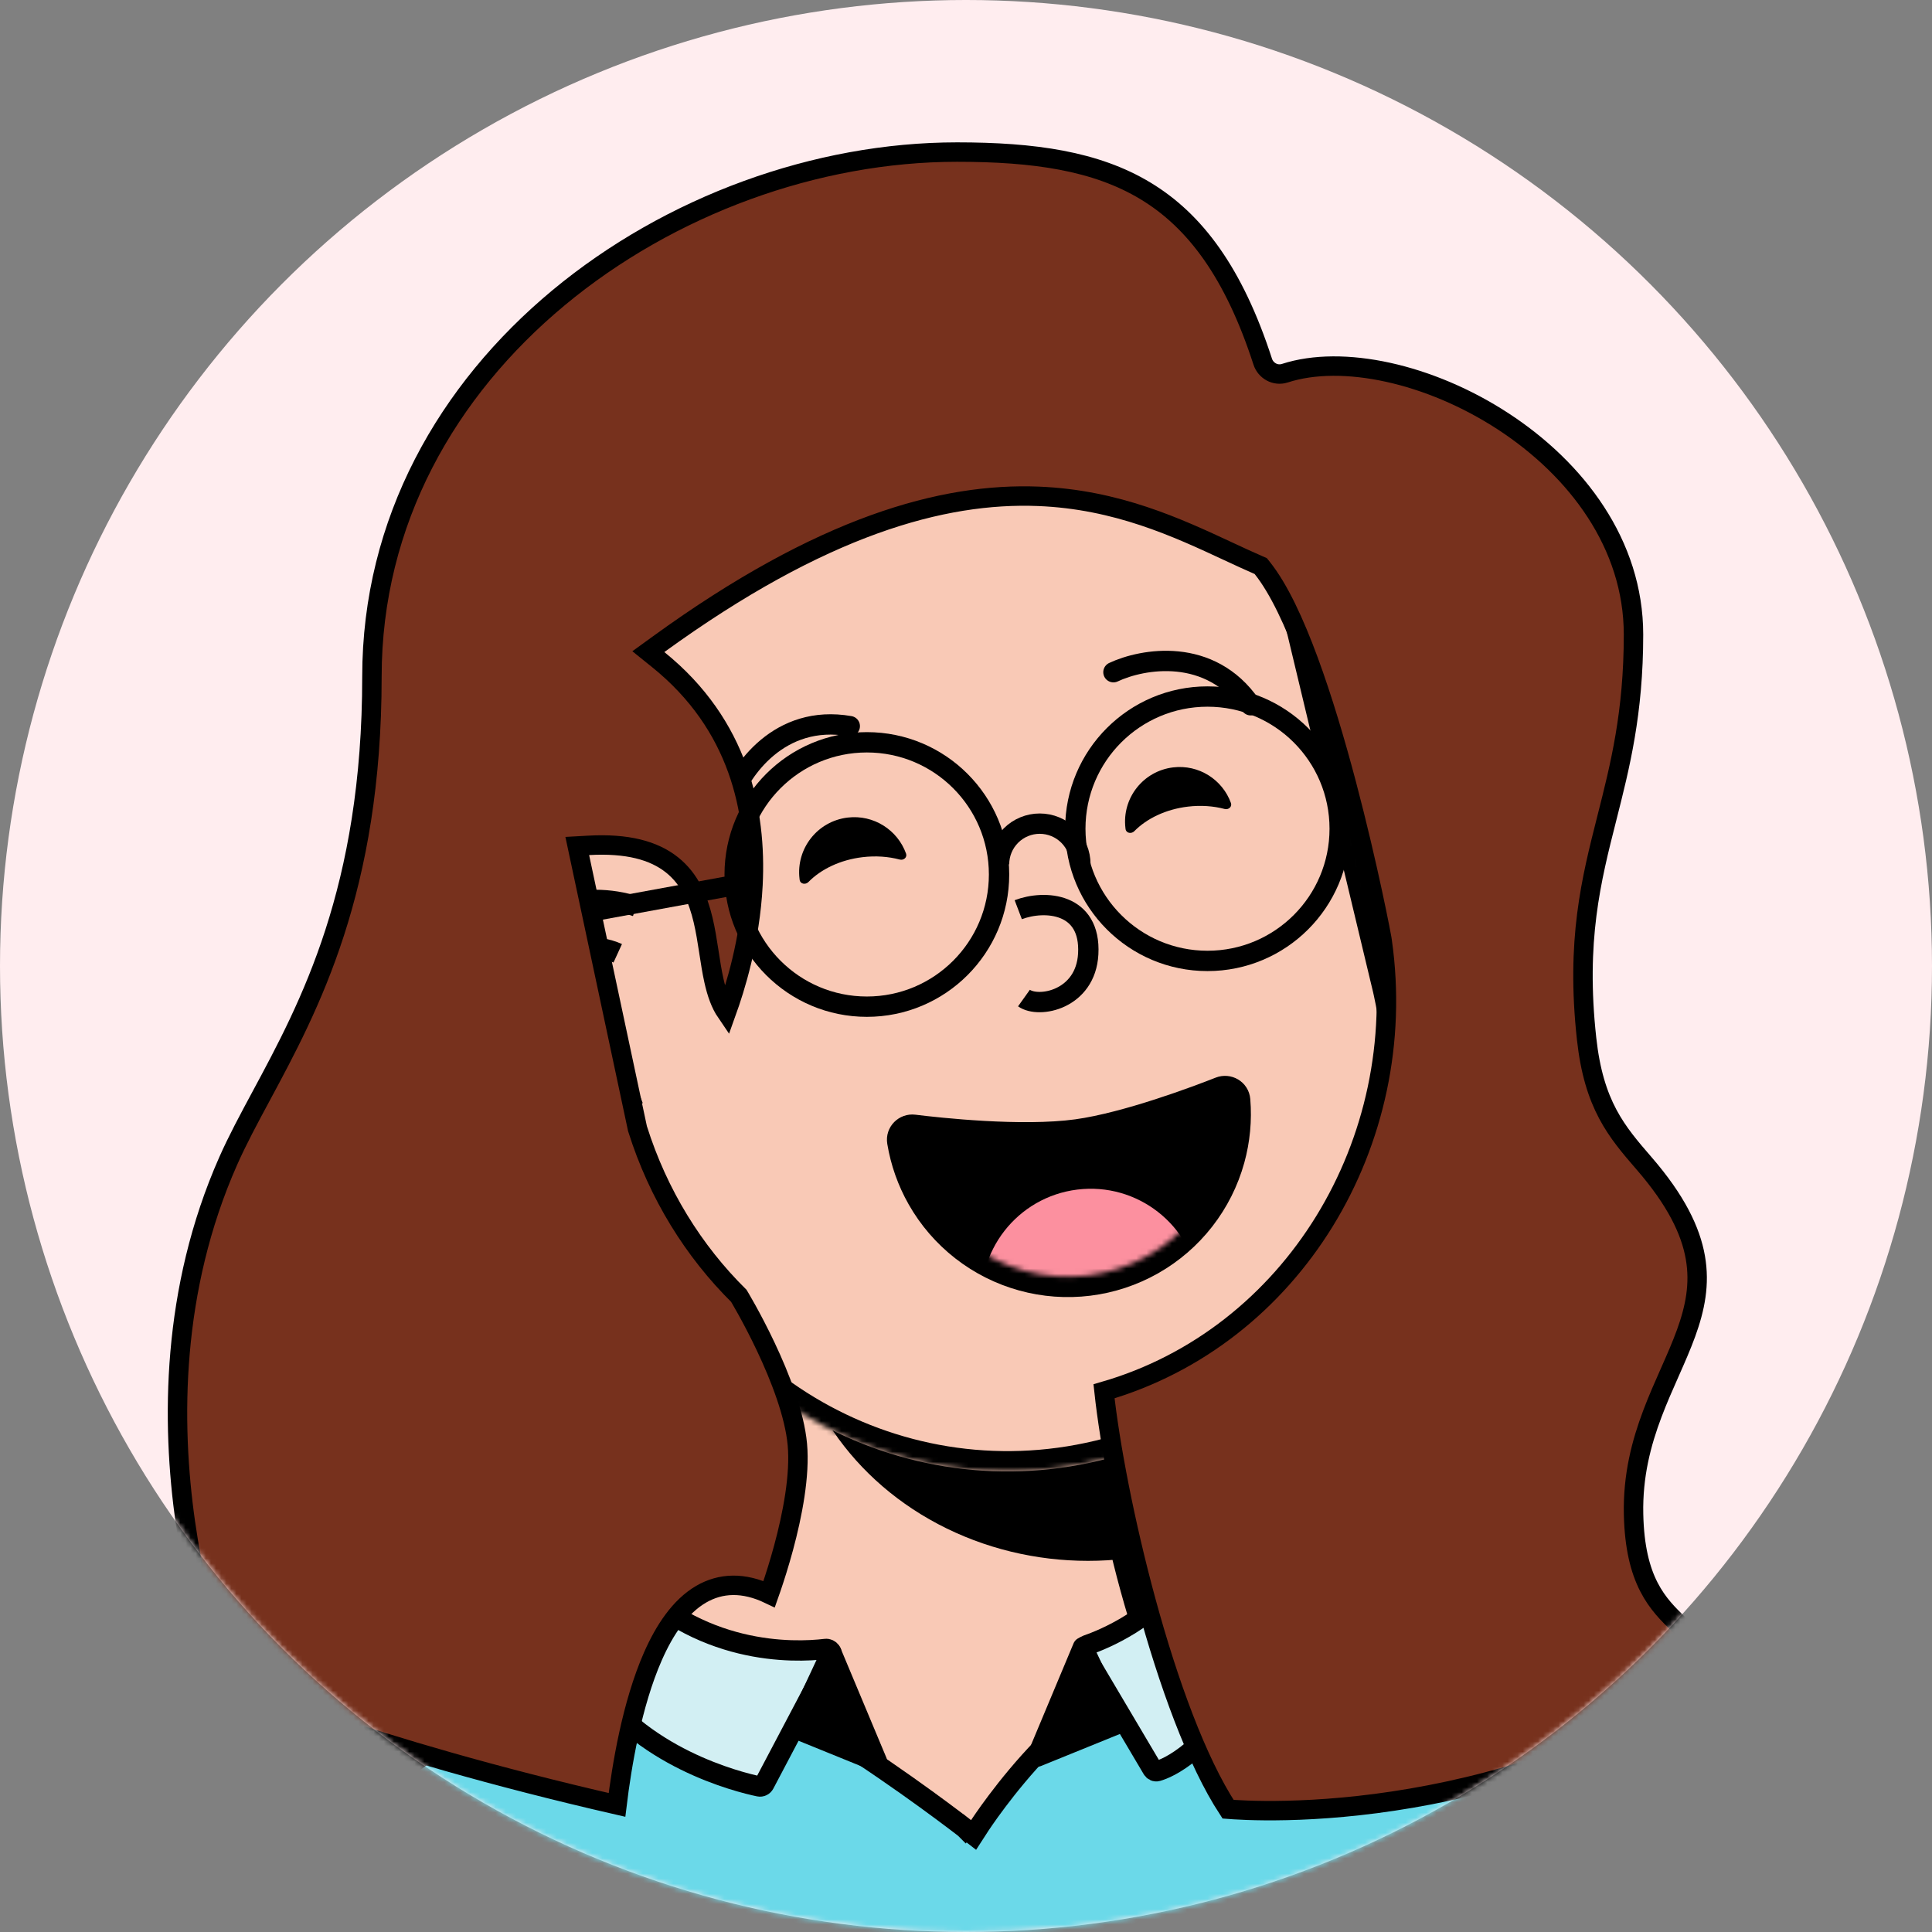 <svg width="380" height="380" viewBox="0 0 380 380" fill="none" xmlns="http://www.w3.org/2000/svg">
<rect x="0" y="0" width="380" height="380" fill="#808080" stroke="none"/>
<circle cx="190" cy="190" r="190" fill="#FFEDEF"/>
<mask id="mask0" mask-type="alpha" maskUnits="userSpaceOnUse" x="0" y="0" width="380" height="380">
<circle cx="190" cy="190" r="190" fill="#333333"/>
</mask>
<g mask="url(#mask0)">
<g clip-path="url(#clip0)">
<path d="M244 362.5C229.6 342.5 218.333 303.834 217 284.5L148.5 255L120 362.5H244Z" fill="#F9C9B6" stroke="black" stroke-width="4"/>
<mask id="mask1" mask-type="alpha" maskUnits="userSpaceOnUse" x="120" y="255" width="124" height="118">
<path d="M244 372.5C229.6 352.5 218.333 303.834 217 284.5L148.5 255L120 372.5H244Z" fill="#AC6651"/>
</mask>
<g mask="url(#mask1)">
<g style="mix-blend-mode:multiply">
<ellipse cx="214" cy="253" rx="59" ry="54" fill="black"/>
</g>
</g>
<mask id="path-6-inside-1" fill="white">
<path fill-rule="evenodd" clip-rule="evenodd" d="M273.887 193.917C273.86 193.802 273.832 193.686 273.804 193.57C273.777 193.454 273.749 193.339 273.72 193.223L257.324 124.786C257.307 124.718 257.291 124.651 257.275 124.583C257.259 124.515 257.242 124.447 257.226 124.379L257.153 124.076L257.152 124.076C246.934 82.632 205.157 57.148 163.583 67.109C122.009 77.07 96.316 118.718 105.989 160.293L105.987 160.294L122.979 231.212L122.993 231.208C133.595 272.113 175.063 297.149 216.33 287.262C257.598 277.375 283.217 236.265 274.132 194.997L274.145 194.994L273.887 193.917Z"/>
</mask>
<path fill-rule="evenodd" clip-rule="evenodd" d="M273.887 193.917C273.86 193.802 273.832 193.686 273.804 193.57C273.777 193.454 273.749 193.339 273.72 193.223L257.324 124.786C257.307 124.718 257.291 124.651 257.275 124.583C257.259 124.515 257.242 124.447 257.226 124.379L257.153 124.076L257.152 124.076C246.934 82.632 205.157 57.148 163.583 67.109C122.009 77.07 96.316 118.718 105.989 160.293L105.987 160.294L122.979 231.212L122.993 231.208C133.595 272.113 175.063 297.149 216.33 287.262C257.598 277.375 283.217 236.265 274.132 194.997L274.145 194.994L273.887 193.917Z" fill="#F9C9B6"/>
<path d="M273.887 193.917L269.993 194.832L269.995 194.841L269.997 194.849L273.887 193.917ZM273.72 193.223L269.831 194.155L269.833 194.164L269.835 194.173L273.72 193.223ZM257.324 124.786L253.431 125.708L253.434 125.718L257.324 124.786ZM257.226 124.379L253.336 125.311L253.339 125.322L257.226 124.379ZM257.153 124.076L261.043 123.144L260.112 119.256L256.223 120.186L257.153 124.076ZM257.152 124.076L253.268 125.034L254.219 128.89L258.082 127.967L257.152 124.076ZM163.583 67.109L162.651 63.219L162.651 63.219L163.583 67.109ZM105.989 160.293L106.923 164.183L110.785 163.255L109.885 159.387L105.989 160.293ZM105.987 160.294L105.053 156.405L101.166 157.338L102.097 161.226L105.987 160.294ZM122.979 231.212L119.089 232.144L120.021 236.035L123.912 235.101L122.979 231.212ZM122.993 231.208L126.865 230.205L125.879 226.402L122.059 227.319L122.993 231.208ZM216.33 287.262L215.398 283.372L215.398 283.372L216.33 287.262ZM274.132 194.997L273.201 191.107L269.382 192.021L270.226 195.857L274.132 194.997ZM274.145 194.994L275.076 198.884L278.967 197.952L278.035 194.062L274.145 194.994ZM277.781 193.003C277.752 192.881 277.723 192.76 277.694 192.638L269.915 194.502C269.941 194.612 269.967 194.722 269.993 194.832L277.781 193.003ZM277.694 192.638C277.665 192.517 277.636 192.395 277.606 192.274L269.835 194.173C269.861 194.282 269.888 194.392 269.915 194.502L277.694 192.638ZM253.434 125.718L269.831 194.155L277.61 192.291L261.213 123.854L253.434 125.718ZM261.216 123.864C261.199 123.794 261.182 123.722 261.165 123.651L253.385 125.515C253.401 125.579 253.416 125.643 253.431 125.708L261.216 123.864ZM261.165 123.651C261.148 123.58 261.131 123.509 261.113 123.437L253.339 125.322C253.354 125.386 253.37 125.45 253.385 125.515L261.165 123.651ZM253.263 125.008L253.336 125.311L261.116 123.447L261.043 123.144L253.263 125.008ZM258.082 127.967L258.084 127.966L256.223 120.186L256.222 120.186L258.082 127.967ZM261.036 123.119C250.292 79.54 206.365 52.745 162.651 63.219L164.515 70.999C203.949 61.55 243.576 85.723 253.268 125.034L261.036 123.119ZM162.651 63.219C118.937 73.692 91.922 117.484 102.093 161.2L109.885 159.387C100.71 119.952 125.081 80.447 164.515 70.999L162.651 63.219ZM106.921 164.183L106.923 164.183L105.055 156.404L105.053 156.405L106.921 164.183ZM126.869 230.28L109.877 159.362L102.097 161.226L119.089 232.144L126.869 230.28ZM122.059 227.319L122.045 227.322L123.912 235.101L123.926 235.098L122.059 227.319ZM119.121 232.212C130.269 275.223 173.87 301.548 217.262 291.152L215.398 283.372C176.255 292.751 136.921 269.003 126.865 230.205L119.121 232.212ZM217.262 291.152C260.654 280.756 287.592 237.53 278.039 194.137L270.226 195.857C278.843 235 254.542 273.994 215.398 283.372L217.262 291.152ZM273.213 191.104L273.201 191.107L275.064 198.887L275.076 198.884L273.213 191.104ZM269.997 194.849L270.255 195.926L278.035 194.062L277.777 192.985L269.997 194.849Z" fill="black" mask="url(#path-6-inside-1)"/>
</g>
<path d="M242.807 228.177C243.873 224.321 244.249 220.31 243.921 216.33C243.75 214.262 241.637 213.111 239.845 213.817C235.616 215.483 221.627 220.783 211.763 222.14C200.94 223.628 184.551 221.82 179.806 221.231C177.877 220.992 176.157 222.65 176.49 224.665C177.142 228.607 178.484 232.408 180.459 235.891C182.661 239.775 185.607 243.187 189.128 245.933C192.649 248.678 196.676 250.704 200.98 251.893C205.283 253.082 209.779 253.412 214.21 252.864C218.641 252.316 222.921 250.9 226.805 248.698C230.689 246.495 234.101 243.55 236.847 240.029C239.593 236.508 241.618 232.481 242.807 228.177Z" fill="black" stroke="black" stroke-width="4"/>
<mask id="mask2" mask-type="alpha" maskUnits="userSpaceOnUse" x="178" y="215" width="65" height="37">
<path d="M241.793 215.192C242.309 219.362 241.999 223.594 240.88 227.644C239.76 231.695 237.854 235.485 235.27 238.799C232.686 242.113 229.474 244.885 225.819 246.958C222.163 249.031 218.135 250.363 213.965 250.879C209.794 251.395 205.563 251.084 201.512 249.965C197.462 248.846 193.671 246.94 190.358 244.356C187.044 241.771 184.271 238.56 182.199 234.904C180.126 231.249 178.794 227.221 178.278 223.05L241.793 215.192Z" fill="#171921"/>
</mask>
<g mask="url(#mask2)">
<circle cx="214.522" cy="255.314" r="21.5" transform="rotate(-7.053 214.522 255.314)" fill="#FC909F"/>
</g>
<path d="M219 132.214C224.667 129.548 238 127.114 246 138.714" stroke="black" stroke-width="4" stroke-linecap="round"/>
<path d="M143.579 157.521C145.65 151.61 153.261 140.396 167.142 142.822" stroke="black" stroke-width="4" stroke-linecap="round"/>
<path fill-rule="evenodd" clip-rule="evenodd" d="M157.287 173.072C157.401 173.885 158.434 174.066 159.009 173.48C161.474 170.964 165.264 169.116 169.663 168.593C172.258 168.285 174.754 168.475 176.979 169.065C177.733 169.266 178.474 168.629 178.21 167.895C176.545 163.249 171.845 160.196 166.736 160.803C160.794 161.509 156.55 166.897 157.256 172.839C157.266 172.917 157.276 172.995 157.287 173.072Z" fill="black"/>
<path fill-rule="evenodd" clip-rule="evenodd" d="M221.385 163.073C221.498 163.886 222.531 164.067 223.106 163.482C225.549 160.996 229.298 159.17 233.649 158.653C236.213 158.348 238.681 158.535 240.88 159.117C241.634 159.316 242.375 158.679 242.111 157.946C240.456 153.352 235.804 150.335 230.748 150.935C224.862 151.635 220.658 156.973 221.357 162.859C221.366 162.93 221.375 163.002 221.385 163.073Z" fill="black"/>
<path d="M200.278 178.927C205.498 176.94 214.601 177.54 214.041 187.64C213.543 196.615 204.334 198.398 201.4 196.305" stroke="black" stroke-width="4"/>
<path d="M124.5 180.176C122.17 179.408 119.655 179 117.08 179C106.587 179 98.08 185.5 99.08 197.5C100.122 210 107.587 214.5 118.08 214.5C119.248 214.5 120.391 214.397 121.5 214.201C122.711 213.987 123.881 213.661 125 213.235" stroke="black" stroke-width="8"/>
<path d="M125.5 213.036C123.22 213.979 120.713 214.5 118.08 214.5C107.587 214.5 100.122 210 99.08 197.5C98.08 185.5 106.587 179 117.08 179C120.217 179 123.267 179.606 126 180.73L125.5 213.036Z" fill="#F9C9B6"/>
<path d="M121.5 187.5C117.5 185.667 108.7 184.7 105.5 195.5" stroke="black" stroke-width="4"/>
<path d="M111 188C113.167 189.833 117.3 195.5 116.5 203.5" stroke="black" stroke-width="4"/>
<path d="M189.771 359.577C189.771 359.577 189.771 359.577 191 357.999L189.771 359.577L191.493 360.918L192.679 359.087L192.679 359.086L192.681 359.083L192.69 359.069L192.731 359.007C192.742 358.99 192.755 358.97 192.769 358.948C192.803 358.897 192.847 358.831 192.9 358.752C193.05 358.527 193.275 358.194 193.57 357.769C194.158 356.918 195.023 355.701 196.118 354.246C198.312 351.331 201.416 347.481 205.071 343.718C208.737 339.944 212.898 336.317 217.198 333.793C221.514 331.259 225.777 329.949 229.733 330.482C272.171 336.204 303.402 355.001 323.674 383H50.374C66.674 353.658 89.858 334.982 127.445 326.412C129.046 326.047 131.224 326.158 133.947 326.791C136.642 327.418 139.715 328.519 143.028 329.975C149.655 332.888 157.052 337.136 164.004 341.536C170.945 345.929 177.39 350.442 182.104 353.859C184.459 355.567 186.379 356.999 187.709 358.003C188.374 358.505 188.891 358.9 189.241 359.169C189.416 359.303 189.55 359.406 189.639 359.475L189.739 359.552L189.764 359.572L189.77 359.576L189.771 359.577Z" fill="#6BD9E9" stroke="black" stroke-width="4"/>
<path d="M115.613 329.085L120.779 309.853C120.989 309.074 121.996 308.854 122.54 309.449C137.403 325.714 156.16 325.076 162.385 324.33C163.23 324.228 163.892 325.153 163.495 325.906L150.338 350.859C150.136 351.241 149.724 351.452 149.3 351.364C145.352 350.541 125.677 345.732 115.729 329.867C115.583 329.635 115.542 329.35 115.613 329.085Z" fill="#D2EFF3" stroke="black" stroke-width="4"/>
<path d="M246.195 328.981L234.614 309.499C234.221 308.837 233.252 308.848 232.833 309.494C227.096 318.33 217.202 322.4 213.742 323.602C213.119 323.819 212.834 324.558 213.17 325.125L226.673 347.94C226.874 348.281 227.255 348.465 227.635 348.357C229.77 347.749 237.095 344.685 246.182 330.021C246.377 329.706 246.384 329.3 246.195 328.981Z" fill="#D2EFF3" stroke="black" stroke-width="4"/>
<path d="M172.5 346.5L163.5 325L156.5 340L172.5 346.5Z" fill="black" stroke="black" stroke-width="4" stroke-linejoin="round"/>
<path d="M204 345.5L213 324L220 339L204 345.5Z" fill="black" stroke="black" stroke-width="4" stroke-linejoin="round"/>
<path d="M133.5 306L121.5 309L131.5 315.5L133.5 306Z" fill="black" stroke="black" stroke-width="4" stroke-linejoin="round"/>
<path d="M223 306L234 309L227 315.5L223 306Z" fill="black" stroke="black" stroke-width="4" stroke-linejoin="round"/>
<path d="M44.601 331.857C44.448 331.466 44.238 330.916 43.983 330.219C43.416 328.667 42.627 326.384 41.748 323.479C39.992 317.667 37.881 309.38 36.473 299.502C33.656 279.725 33.677 253.696 44.87 228.384C46.679 224.292 48.94 220.089 51.39 215.533C60.858 197.931 73.155 175.07 73.155 133.084C73.155 102.493 88.003 76.731 109.862 58.569C131.741 40.392 160.56 29.911 188.237 29.911C203.368 29.911 215.533 31.644 225.311 37.551C235.028 43.421 242.679 53.598 248.362 71.132C248.94 72.917 250.851 74.007 252.719 73.401C264.034 69.73 281.191 73.436 295.673 82.89C310.091 92.303 321.289 107.046 321.289 124.814C321.289 140.24 318.647 150.664 316.071 160.815L316.071 160.815C312.952 173.104 309.94 184.974 312.065 204.313C312.774 210.762 314.216 215.336 316.231 219.128C318.213 222.859 320.712 225.747 323.345 228.792L323.405 228.861C329.679 236.113 332.534 242.079 333.455 247.327C334.375 252.562 333.412 257.31 331.623 262.237C330.723 264.712 329.629 267.197 328.47 269.815L328.37 270.041C327.248 272.573 326.074 275.225 325.019 278.016C322.836 283.787 321.133 290.223 321.302 297.851C321.446 304.326 322.594 308.764 324.311 312.122C326.008 315.442 328.199 317.565 330.11 319.416L330.162 319.466C331.905 321.155 333.355 322.577 334.428 324.57C335.387 326.351 336.098 328.702 336.217 332.232C312.208 346.511 288.445 352.413 270.601 354.734C261.565 355.91 254.057 356.166 248.818 356.129C246.199 356.11 244.149 356.019 242.76 355.932C242.271 355.902 241.865 355.872 241.544 355.847C235.393 346.458 229.789 330.969 225.447 315.059C221.226 299.589 218.261 283.968 217.147 273.649C254.22 262.931 277.458 224.667 271.871 185.189C271.864 185.117 271.856 185.067 271.856 185.066C271.848 185.006 271.837 184.938 271.825 184.867C271.813 184.792 271.798 184.703 271.78 184.601C271.764 184.511 271.746 184.41 271.726 184.3C271.641 183.832 271.516 183.172 271.353 182.346C271.028 180.693 270.552 178.358 269.942 175.532C268.722 169.88 266.967 162.249 264.825 154.155C262.685 146.065 260.152 137.485 257.372 129.945C254.613 122.46 251.541 115.802 248.264 111.706L247.967 111.335L247.532 111.146C245.6 110.308 243.593 109.374 241.499 108.399C231.568 103.775 219.659 98.23 204.235 97.62C185.46 96.877 161.684 103.396 129.544 126.706L127.521 128.173L129.467 129.74C145.393 142.574 148.836 159.598 148.1 174.048C147.539 185.077 144.551 194.459 142.865 199.149C141.704 197.452 140.964 195.319 140.408 192.814C140.023 191.083 139.743 189.258 139.449 187.347L139.403 187.045C139.096 185.051 138.769 182.97 138.292 180.961C137.341 176.95 135.732 172.941 132.16 170.102C128.581 167.257 123.364 165.848 115.767 166.272L113.54 166.396L114.005 168.578L125.363 221.891L125.382 221.98L125.41 222.068C129.468 234.93 136.426 246.078 145.323 254.88C145.399 255.007 145.509 255.193 145.65 255.434C145.939 255.928 146.356 256.653 146.861 257.563C147.87 259.384 149.229 261.941 150.621 264.886C153.435 270.835 156.282 278.138 156.83 284.102C157.386 290.154 155.865 297.962 154.123 304.412C153.26 307.605 152.361 310.406 151.677 312.407C151.535 312.824 151.402 313.206 151.281 313.549C146.249 311.144 141.754 311.323 137.902 313.565C133.738 315.989 130.689 320.625 128.419 325.781C124.271 335.202 122.276 347.42 121.355 355.002C96.485 349.298 77.281 343.507 64.215 339.107C57.501 336.846 52.408 334.953 48.999 333.627C47.295 332.964 46.012 332.443 45.157 332.089C44.945 332.002 44.76 331.924 44.601 331.857Z" fill="#77311D" stroke="black" stroke-width="3.822"/>
<circle cx="237.5" cy="163" r="26" stroke="black" stroke-width="4"/>
<circle cx="170.5" cy="172" r="26" stroke="black" stroke-width="4"/>
<path d="M212.5 170C212.5 167.878 211.657 165.843 210.157 164.343C208.657 162.843 206.622 162 204.5 162C202.378 162 200.343 162.843 198.843 164.343C197.343 165.843 196.5 167.878 196.5 170" stroke="black" stroke-width="4"/>
<path d="M145 174L115 179.5" stroke="black" stroke-width="4"/>
</g>
<defs>
<clipPath id="clip0">
<rect width="200" height="320" fill="white" transform="translate(90 43)"/>
</clipPath>
</defs>
</svg>
